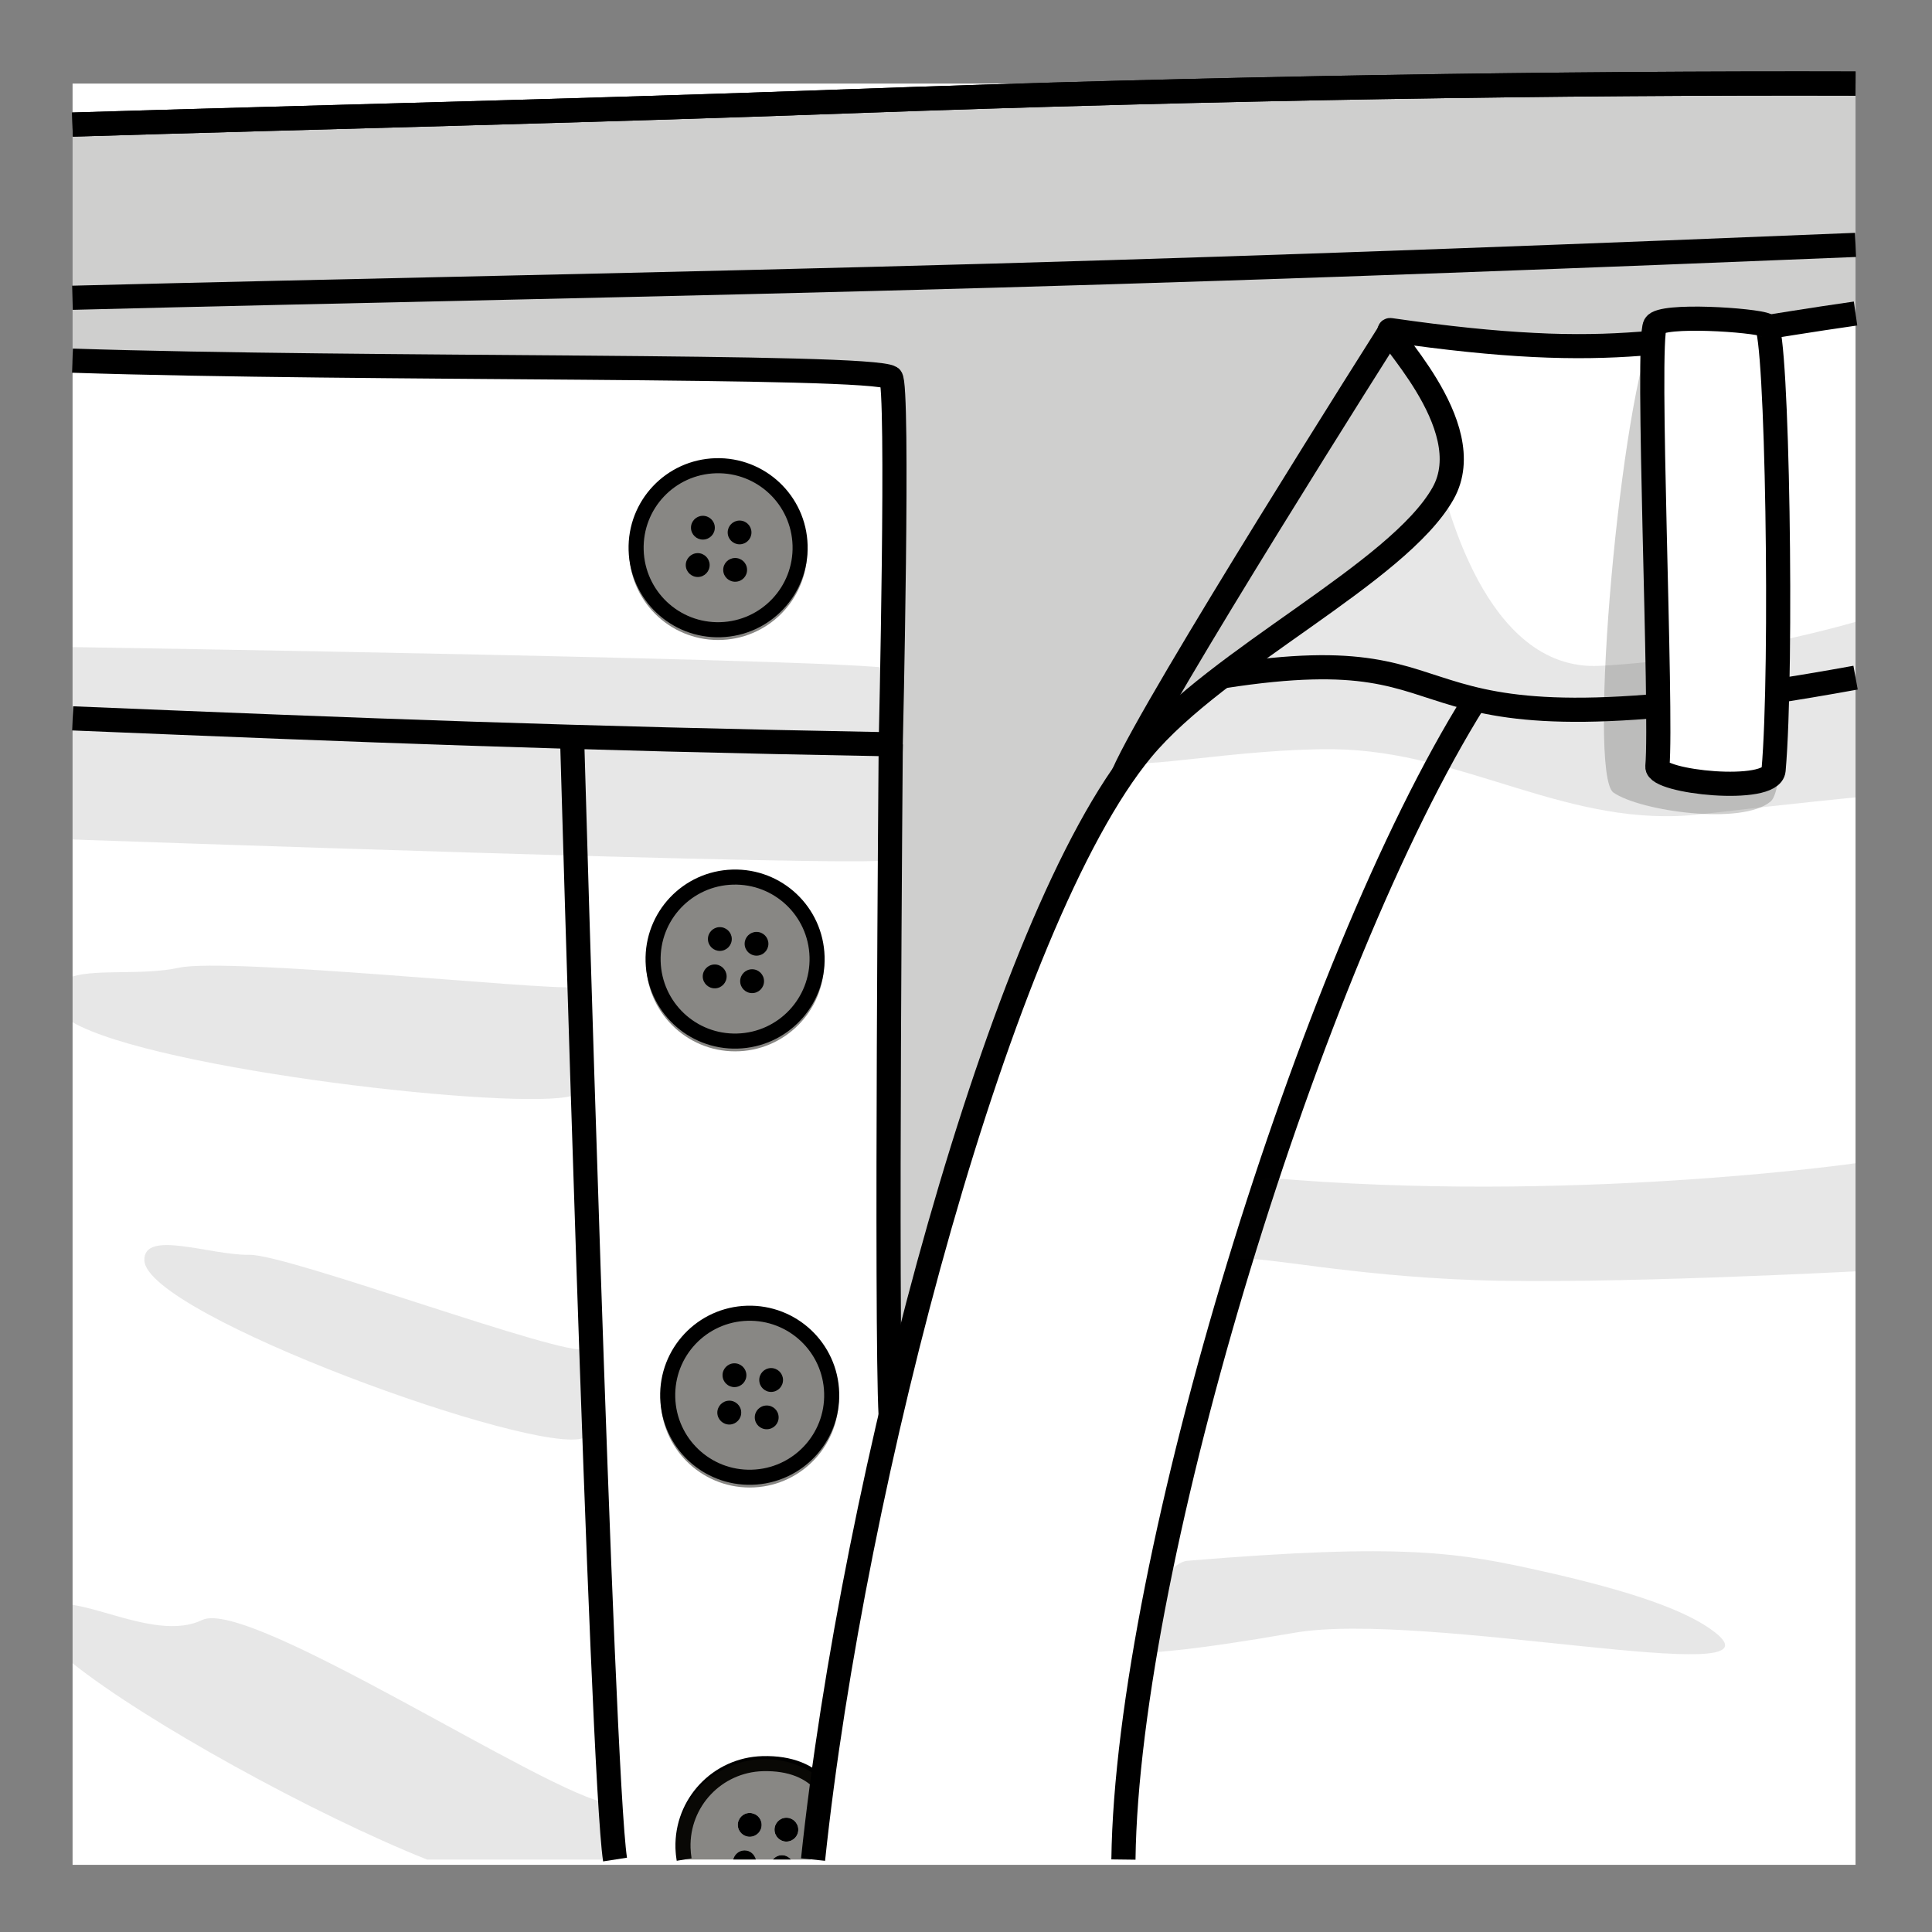 <?xml version="1.0" encoding="iso-8859-1"?>
<!-- Generator: Adobe Illustrator 16.0.4, SVG Export Plug-In . SVG Version: 6.00 Build 0)  -->
<!DOCTYPE svg PUBLIC "-//W3C//DTD SVG 1.1//EN" "http://www.w3.org/Graphics/SVG/1.1/DTD/svg11.dtd">
<svg version="1.1" id="Layer_1" xmlns="http://www.w3.org/2000/svg" xmlns:xlink="http://www.w3.org/1999/xlink" x="0px" y="0px"
	 width="80px" height="80px" viewBox="0 0 80 80" style="enable-background:new 0 0 80 80;" xml:space="preserve">
<rect x="0" y="0" width="80" height="80" fill="#808080" stroke="none"/>
<rect style="fill:none;" width="80" height="80"/>
<g>
	<rect x="3.005" y="3.461" style="fill:#FFFFFF;" width="73.829" height="73.758"/>
	<path style="opacity:0.1;fill:#12100B;" d="M25.179,74.667c-2.444-0.319-14.869-8.515-16.804-7.588
		C6.802,67.836,4.532,66.687,3,66.452v2.417c3.042,2.423,9.97,6.248,14.682,8.131h7.498C25.716,76.299,25.065,75.295,25.179,74.667z
		"/>
	<path style="opacity:0.1;fill:#12100B;" d="M23.697,45.375V40.87c-1.115,0.143-14.254-1.23-16.274-0.801
		C5.907,40.395,4.077,40.118,3,40.434v1.893C6.446,44.312,21.444,46.003,23.697,45.375z"/>
	<path style="opacity:0.1;fill:#12100B;" d="M24.25,55.862c-0.771,0.382-12.342-3.933-13.912-3.902
		c-1.623,0.028-4.415-1.069-4.359,0.238c0.099,2.262,16.259,8.103,18.188,7.344C25.018,59.207,24.51,55.733,24.25,55.862z"/>
	<path style="opacity:0.2;fill:#12100B;" d="M44.589,3.889C34.072,4.764,13.791,4.308,3,5.246v9.74
		c4.35,0.752,33.884,0.647,33.884,0.647c-0.046,16.199-0.111,40.159,0.154,40.174c0.407,0.022,2.804-11.613,8.438-22.094
		c3.264-6.072,12.534-9.739,14.643-13.776c1.473-2.821-3.02-6.234-2.538-6.268c0.783-0.055,14.337,0.682,19.254-0.687V3.461
		C73.533,3.126,51.377,3.325,44.589,3.889z"/>
	<path style="opacity:0.2;fill:#12100B;" d="M68.534,13.458c-1.425,2.844-2.826,18.593-1.724,19.361
		c1.102,0.768,5.336,1.373,6.513,0.364c1.178-1.008,0.1-18.104-0.78-19.019C71.662,13.249,68.534,13.458,68.534,13.458z"/>
	<path style="opacity:0.1;fill:#12100B;" d="M3.005,34.761c0,0,32.558,1.155,33.788,0.854c0.416-0.102,0.245-6.282,0.245-7.891
		c0-0.402-34.033-0.929-34.033-0.929V34.761z"/>
	<path style="opacity:0.1;fill:#12100B;" d="M76.835,33.018c0,0-2.502,0.239-6.397,0.696c-5.461,0.642-9.788-2.622-15.188-2.689
		c-3.873-0.048-8.634,0.937-8.29,0.428c2.915-4.311,8.29-6.328,12.79-11.016c0.132-0.137,1.613,7.391,6.49,7.134
		c5.423-0.285,10.595-1.821,10.595-1.821V33.018z"/>
	<path style="opacity:0.1;fill:#12100B;" d="M63.967,65.083c3.563,0.803,5.898,1.603,7.057,2.517
		c3.068,2.422-12.047-0.924-17.427,0.01c-4.501,0.781-5.306,0.735-6.19,0.853s0.546-3.734,1.766-3.835
		C58.178,63.883,60.418,64.283,63.967,65.083z"/>
</g>
<g>
	<circle style="opacity:0.5;fill:#12100B;" cx="30.44" cy="39.847" r="3.687"/>
	<path style="fill:none;stroke:#000000;stroke-width:0.624;stroke-miterlimit:10;" d="M33.833,39.616
		c0.054,1.875-1.422,3.439-3.3,3.492c-1.876,0.055-3.436-1.422-3.489-3.297c-0.054-1.878,1.418-3.438,3.295-3.492
		C32.217,36.264,33.779,37.737,33.833,39.616z"/>
	<path d="M30.301,38.867c0.008,0.275-0.208,0.5-0.483,0.508c-0.267,0.007-0.496-0.205-0.504-0.479
		c-0.008-0.271,0.208-0.498,0.476-0.505C30.064,38.382,30.293,38.596,30.301,38.867z"/>
	<circle cx="31.326" cy="39.08" r="0.492"/>
	<circle cx="31.143" cy="40.629" r="0.494"/>
	<path d="M30.088,40.417c0.008,0.272-0.209,0.501-0.477,0.508c-0.274,0.008-0.504-0.208-0.512-0.48
		c-0.007-0.271,0.209-0.5,0.484-0.508C29.85,39.929,30.08,40.146,30.088,40.417z"/>
	<circle style="opacity:0.5;fill:#12100B;" cx="31.044" cy="57.908" r="3.687"/>
	<path style="fill:none;stroke:#000000;stroke-width:0.624;stroke-miterlimit:10;" d="M34.438,57.678
		c0.054,1.875-1.422,3.438-3.3,3.491c-1.876,0.055-3.436-1.423-3.489-3.298c-0.054-1.878,1.418-3.438,3.295-3.492
		C32.821,54.326,34.384,55.799,34.438,57.678z"/>
	<path style="fill:none;stroke:#000000;stroke-width:0.624;stroke-miterlimit:10;" d="M28.329,77
		c-0.026-0.156-0.042-0.316-0.047-0.479c-0.054-1.878,1.418-3.438,3.295-3.492c1.159-0.032,1.984,0.33,2.502,0.956"/>
	<path d="M30.906,56.929c0.008,0.274-0.208,0.5-0.483,0.508c-0.267,0.007-0.496-0.204-0.504-0.479
		c-0.008-0.271,0.208-0.498,0.476-0.506C30.669,56.443,30.898,56.657,30.906,56.929z"/>
	<path d="M32.423,57.127c0.008,0.275-0.206,0.501-0.48,0.509c-0.271,0.008-0.496-0.206-0.504-0.48
		c-0.008-0.271,0.205-0.499,0.476-0.507C32.189,56.641,32.415,56.857,32.423,57.127z"/>
	<path d="M32.241,58.676c0.008,0.275-0.205,0.498-0.479,0.506c-0.271,0.008-0.5-0.203-0.508-0.477
		c-0.008-0.274,0.208-0.498,0.48-0.506C32.008,58.191,32.233,58.402,32.241,58.676z"/>
	<path d="M30.692,58.479c0.008,0.271-0.209,0.5-0.477,0.508c-0.274,0.008-0.504-0.207-0.512-0.48
		c-0.007-0.271,0.209-0.5,0.484-0.508C30.455,57.99,30.685,58.207,30.692,58.479z"/>
	<g>
		<path style="opacity:0.5;fill:#12100B;" d="M30.819,76.618c0.233-0.007,0.428,0.16,0.482,0.382h0.702
			c0.088-0.105,0.215-0.177,0.362-0.181c0.159-0.005,0.295,0.069,0.388,0.181h0.809c0,0,1.188-2.779,0.315-3.43
			c-0.642-0.479-1.444-0.753-2.308-0.728c-2.036,0.058-3.639,1.756-3.58,3.791c0.003,0.126,0.032,0.244,0.047,0.366h2.32
			C30.409,76.789,30.589,76.625,30.819,76.618z M32.546,75.269c0.274-0.008,0.5,0.209,0.508,0.479
			c0.008,0.275-0.206,0.501-0.48,0.509c-0.271,0.008-0.496-0.206-0.504-0.48C32.063,75.505,32.275,75.276,32.546,75.269z
			 M31.027,75.071c0.274-0.008,0.503,0.206,0.511,0.478c0.008,0.274-0.208,0.5-0.483,0.508c-0.267,0.007-0.496-0.204-0.504-0.479
			C30.543,75.306,30.759,75.079,31.027,75.071z"/>
		<path d="M31.055,76.057c0.274-0.008,0.491-0.233,0.483-0.508c-0.008-0.271-0.237-0.485-0.511-0.478
			c-0.268,0.008-0.484,0.234-0.476,0.506C30.559,75.853,30.788,76.063,31.055,76.057z"/>
		<path d="M32.575,76.256c0.274-0.008,0.488-0.233,0.48-0.509c-0.008-0.27-0.234-0.486-0.508-0.479
			c-0.271,0.008-0.483,0.236-0.476,0.507C32.079,76.05,32.304,76.264,32.575,76.256z"/>
		<path d="M32.365,76.819c-0.147,0.004-0.274,0.075-0.362,0.181h0.75C32.66,76.889,32.524,76.814,32.365,76.819z"/>
		<path d="M30.819,76.618c-0.229,0.007-0.41,0.171-0.461,0.382h0.944C31.247,76.778,31.052,76.611,30.819,76.618z"/>
	</g>
</g>
<path style="fill:none;stroke:#000000;stroke-miterlimit:10;" d="M76.834,3.461C64.815,3.426,50.408,3.637,35.159,4.194
	C24.165,4.596,13.095,4.849,3,5.159"/>
<g>
	<circle style="opacity:0.5;fill:#12100B;" cx="29.737" cy="22.814" r="3.687"/>
	<path style="fill:none;stroke:#000000;stroke-width:0.624;stroke-miterlimit:10;" d="M33.13,22.583
		c0.054,1.875-1.422,3.438-3.3,3.492c-1.876,0.054-3.436-1.423-3.489-3.298c-0.054-1.878,1.418-3.438,3.295-3.492
		C31.514,19.232,33.077,20.705,33.13,22.583z"/>
	<path d="M29.599,21.835c0.008,0.275-0.208,0.5-0.483,0.508c-0.267,0.007-0.496-0.205-0.504-0.479
		c-0.008-0.271,0.208-0.498,0.476-0.505C29.362,21.35,29.591,21.563,29.599,21.835z"/>
	<circle cx="30.624" cy="22.047" r="0.492"/>
	<path d="M30.934,23.583c0.008,0.274-0.205,0.498-0.479,0.505c-0.271,0.008-0.5-0.203-0.508-0.477
		c-0.008-0.274,0.208-0.498,0.48-0.505C30.701,23.098,30.926,23.309,30.934,23.583z"/>
	<path d="M29.385,23.384c0.008,0.272-0.209,0.501-0.477,0.508c-0.274,0.008-0.504-0.208-0.512-0.48
		c-0.007-0.271,0.209-0.5,0.484-0.508C29.147,22.896,29.377,23.113,29.385,23.384z"/>
</g>
<g>
	<path style="fill:none;stroke:#000000;stroke-miterlimit:10;" d="M50.676,27.999c11.696-1.812,5.402,3.834,26.159,0.061"/>
	<path style="fill:none;stroke:#000000;stroke-miterlimit:10;" d="M76.834,12.982c-7.455,1.063-9.847,2.045-19.254,0.687
		c-0.54-0.078,3.788,3.911,2.17,6.768c-1.87,3.303-9.325,6.822-12.453,10.587C41.451,38.061,35.32,61.31,33.667,77"/>
	<path style="fill:none;stroke:#000000;stroke-miterlimit:10;" d="M3,14.934c12.053,0.397,33.013,0.144,33.884,0.7
		c0.345,0.22,0,15.187,0,15.187c-13.475-0.251-21.521-0.564-33.876-1.075"/>
	<path style="fill:none;stroke:#000000;stroke-miterlimit:10;" d="M61.062,29.011C54.274,39.849,46.676,64.534,46.519,77"/>
	<path style="fill:#FFFFFF;" d="M73.342,32.085c-1.661,0.199-4.719-0.062-4.694-0.663c0.031-0.596-0.277-16.945-0.15-17.493
		c0.13-0.547,4.854-0.953,5.05-0.185C73.743,14.513,73.342,32.085,73.342,32.085z"/>
	<path style="fill:none;stroke:#000000;stroke-miterlimit:10;" d="M68.534,13.458c0.267-0.469,4.128-0.209,4.596,0.006
		s0.684,14.226,0.31,18.429c-0.089,0.993-4.869,0.494-4.812-0.151C68.834,29.428,68.154,14.135,68.534,13.458z"/>
	<path style="fill:none;stroke:#000000;stroke-miterlimit:10;" d="M3,12.33c10.946-0.282,24.627-0.534,38.157-0.917
		c12.856-0.364,25.574-0.858,35.677-1.272"/>
	<path style="fill:none;stroke:#000000;stroke-miterlimit:10;" d="M57.58,13.669c0,0-9.763,15.388-11.062,18.381"/>
	<path style="fill:none;stroke:#000000;stroke-miterlimit:10;" d="M23.697,30.82c0,0,1.208,42.555,1.771,46.18"/>
	<path style="fill:none;stroke:#000000;stroke-miterlimit:10;" d="M36.884,30.82c0,0-0.203,24.122-0.004,27.795"/>
	<path style="fill:none;stroke:#000000;stroke-miterlimit:10;" d="M76.834,3.461C64.815,3.426,50.408,3.637,35.159,4.194
		C24.165,4.596,13.095,4.849,3,5.159"/>
</g>
<path style="opacity:0.1;fill:#12100B;" d="M76.834,48.167l0.001,4.477c0,0-10.421,0.553-15.772,0.362
	c-5.203-0.186-8.793-0.99-9.678-0.873s0.507-3.419,1.074-3.369C64.973,49.866,76.834,48.167,76.834,48.167z"/>
<g>
</g>
<g>
</g>
<g>
</g>
<g>
</g>
<g>
</g>
<g>
</g>
<g>
</g>
<g>
</g>
<g>
</g>
<g>
</g>
<g>
</g>
<g>
</g>
<g>
</g>
<g>
</g>
<g>
</g>
</svg>

